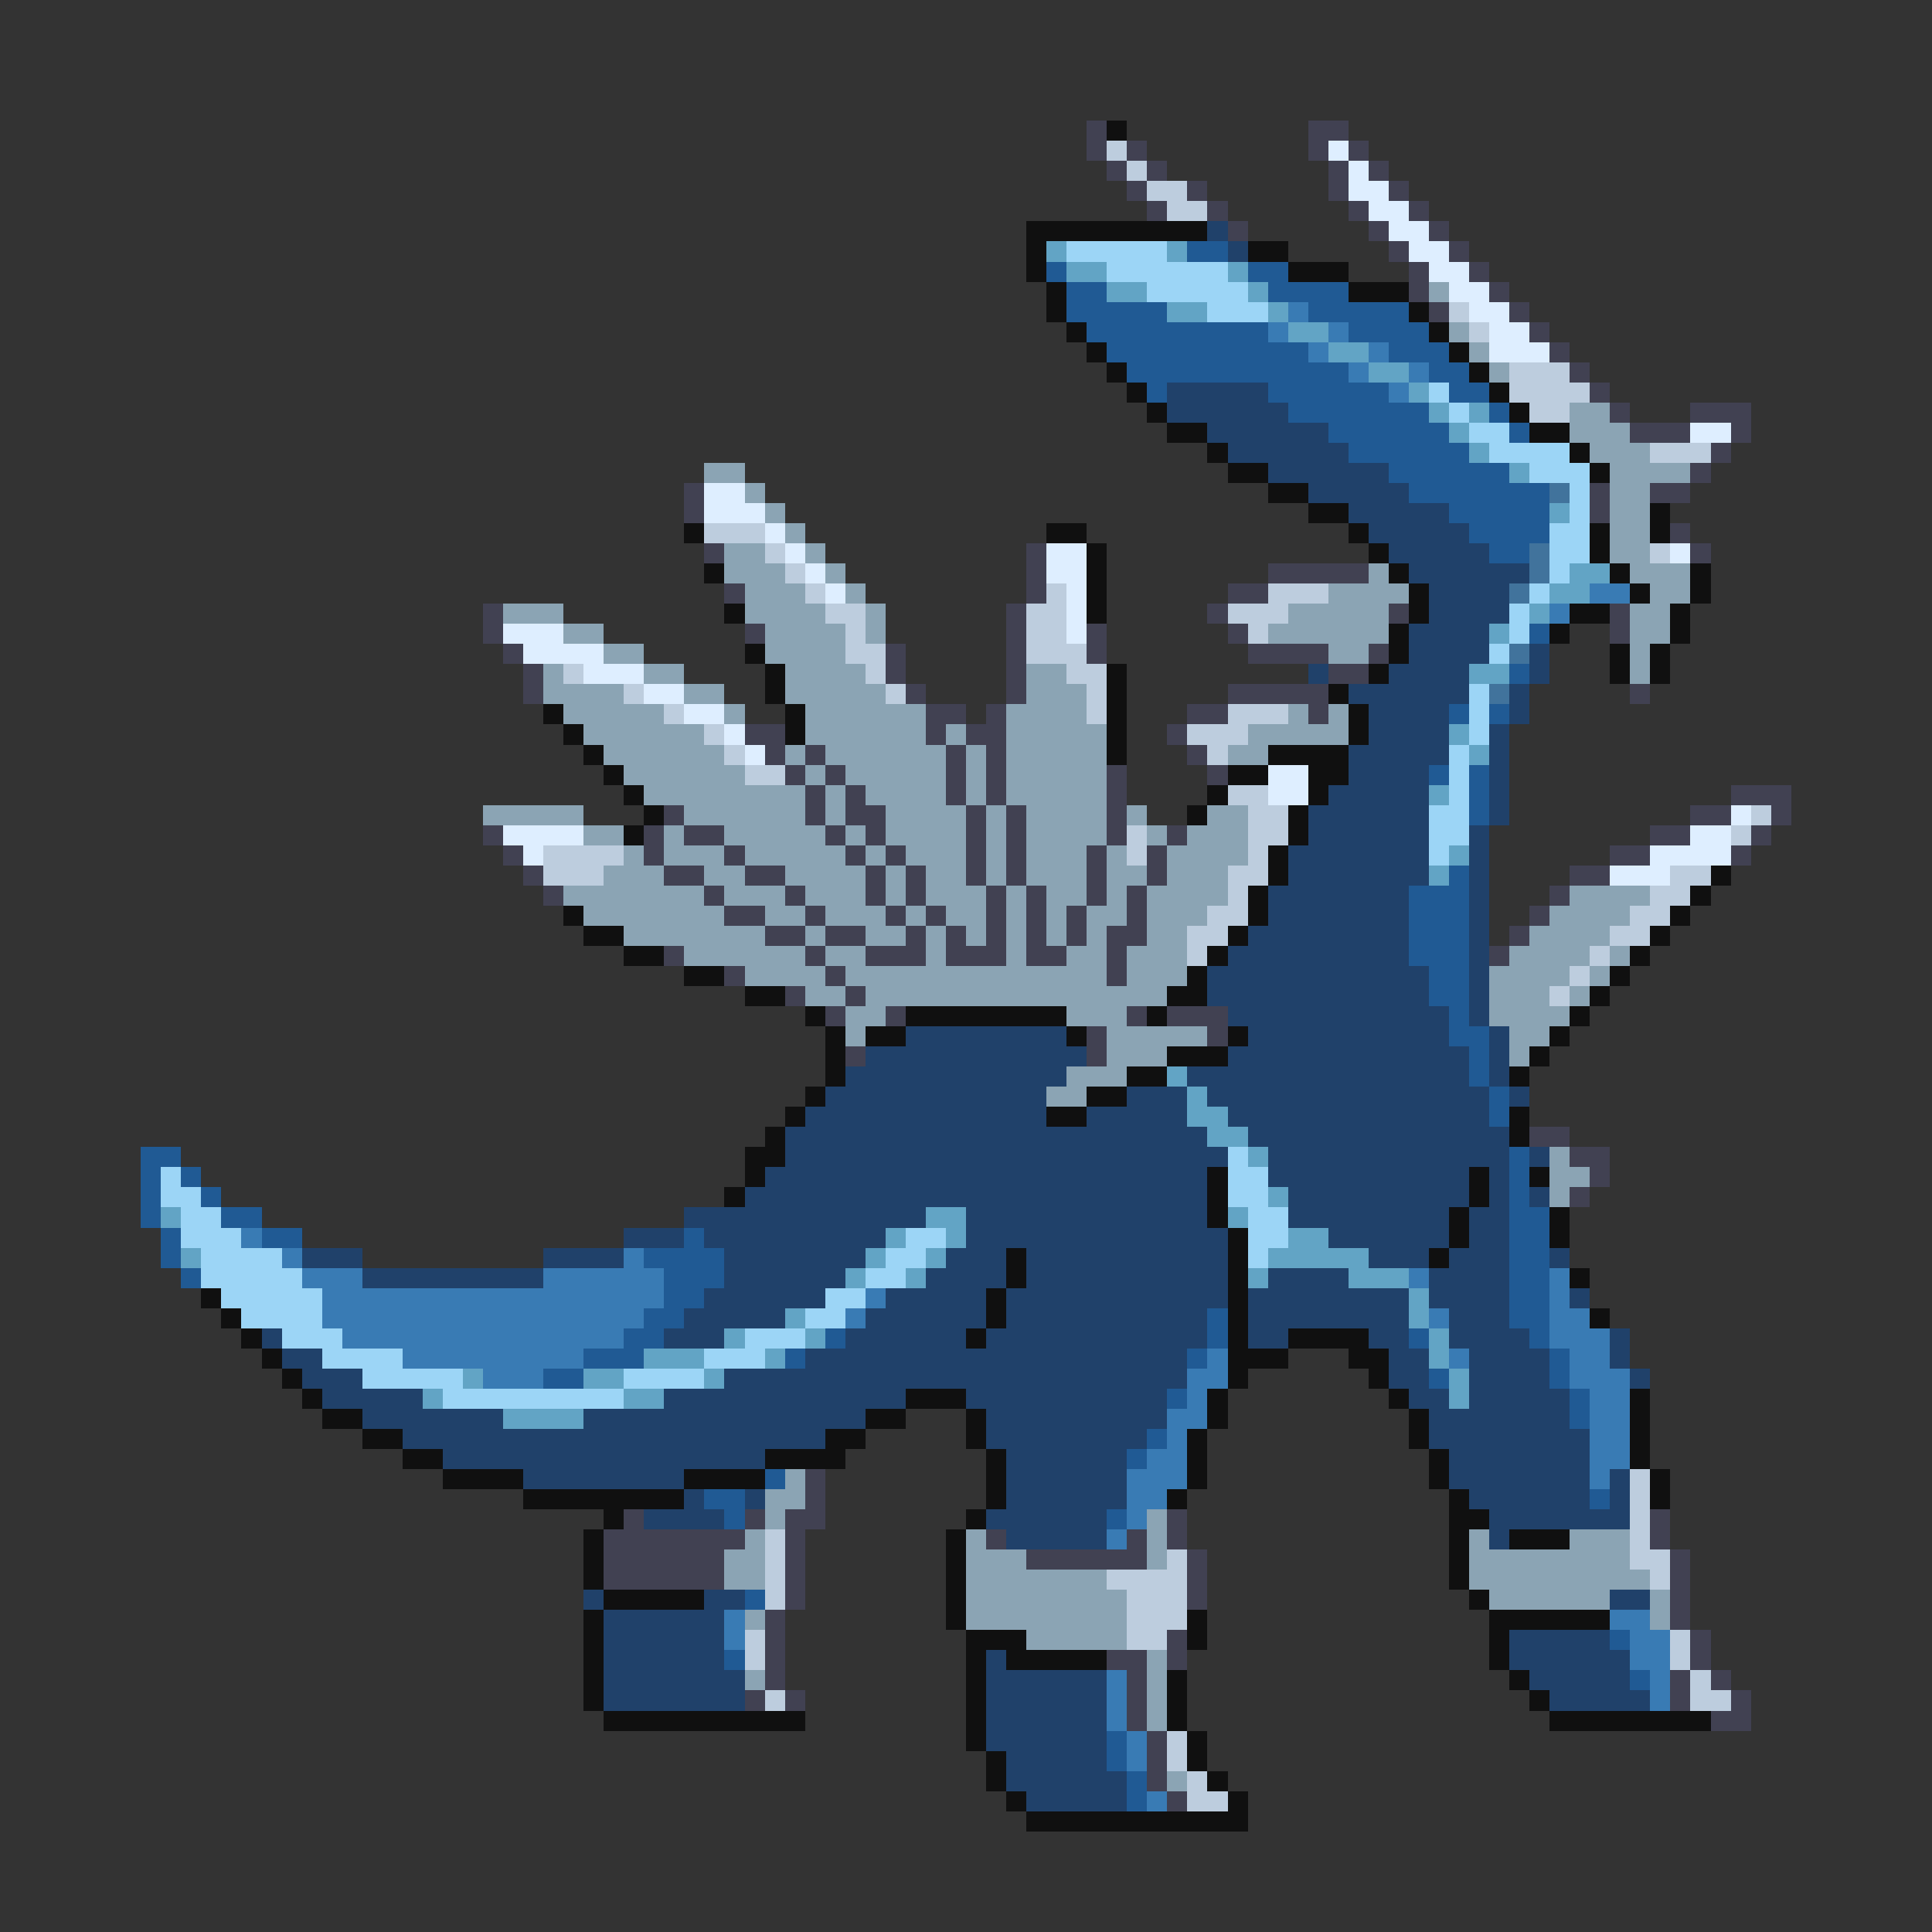 <svg xmlns="http://www.w3.org/2000/svg" viewBox="0 -0.5 96 96" shape-rendering="crispEdges">
<rect x="0" y="-0.5" width="96" height="96" fill="#333333" stroke="none"/>
<path stroke="#414152" d="M54 6h1M65 6h2M54 7h1M56 7h1M65 7h1M67 7h1M55 8h1M57 8h1M66 8h1M68 8h1M56 9h1M59 9h1M66 9h1M69 9h1M57 10h1M60 10h1M67 10h1M70 10h1M61 11h1M68 11h1M71 11h1M69 12h1M72 12h1M70 13h1M73 13h1M70 14h1M74 14h1M71 15h1M75 15h1M76 16h1M77 17h1M78 18h1M79 19h1M80 20h1M84 20h3M81 21h3M86 21h1M85 22h1M84 23h1M34 24h1M79 24h1M82 24h2M34 25h1M79 25h1M83 26h1M35 27h1M51 27h1M84 27h1M51 28h1M63 28h5M36 29h1M51 29h1M61 29h2M24 30h1M50 30h1M60 30h1M69 30h1M80 30h1M24 31h1M37 31h1M50 31h1M54 31h1M61 31h1M80 31h1M25 32h1M44 32h1M50 32h1M54 32h1M62 32h4M68 32h1M26 33h1M44 33h1M50 33h1M66 33h2M26 34h1M45 34h1M50 34h1M61 34h5M81 34h1M46 35h2M49 35h1M59 35h2M65 35h1M37 36h2M46 36h1M48 36h2M58 36h1M38 37h1M40 37h1M47 37h1M49 37h1M59 37h1M39 38h1M41 38h1M47 38h1M49 38h1M55 38h1M60 38h1M40 39h1M42 39h1M47 39h1M49 39h1M55 39h1M86 39h3M33 40h1M40 40h1M42 40h2M48 40h1M50 40h1M55 40h1M84 40h2M88 40h1M24 41h1M32 41h1M34 41h2M41 41h1M43 41h1M48 41h1M50 41h1M55 41h1M58 41h1M82 41h2M87 41h1M25 42h1M32 42h1M36 42h1M42 42h1M44 42h1M48 42h1M50 42h1M54 42h1M57 42h1M80 42h2M86 42h1M26 43h1M33 43h2M37 43h2M43 43h1M45 43h1M48 43h1M50 43h1M54 43h1M57 43h1M78 43h2M27 44h1M35 44h1M39 44h1M43 44h1M45 44h1M49 44h1M51 44h1M54 44h1M56 44h1M77 44h1M36 45h2M40 45h1M44 45h1M46 45h1M49 45h1M51 45h1M53 45h1M56 45h1M76 45h1M38 46h2M41 46h2M45 46h1M47 46h1M49 46h1M51 46h1M53 46h1M55 46h2M75 46h1M33 47h1M40 47h1M43 47h3M47 47h3M51 47h2M55 47h1M74 47h1M36 48h1M41 48h1M55 48h1M39 49h1M42 49h1M41 50h1M44 50h1M56 50h1M58 50h3M54 51h1M60 51h1M42 52h1M54 52h1M76 56h2M78 57h2M79 58h1M78 59h1M40 73h1M40 74h1M31 75h1M37 75h1M39 75h2M58 75h1M82 75h1M30 76h7M39 76h1M49 76h1M56 76h1M58 76h1M82 76h1M30 77h6M39 77h1M51 77h6M59 77h1M83 77h1M30 78h6M39 78h1M59 78h1M83 78h1M39 79h1M59 79h1M83 79h1M38 80h1M83 80h1M38 81h1M58 81h1M84 81h1M38 82h1M55 82h2M58 82h1M84 82h1M38 83h1M56 83h1M83 83h1M85 83h1M37 84h1M39 84h1M56 84h1M83 84h1M86 84h1M56 85h1M85 85h2M57 86h1M57 87h1M57 88h1M58 89h1" />
<path stroke="#101010" d="M55 6h1M51 11h9M51 12h1M62 12h2M51 13h1M64 13h3M52 14h1M67 14h3M52 15h1M70 15h1M53 16h1M71 16h1M54 17h1M72 17h1M55 18h1M73 18h1M56 19h1M74 19h1M57 20h1M75 20h1M58 21h2M76 21h2M60 22h1M78 22h1M61 23h2M79 23h1M63 24h2M65 25h2M82 25h1M34 26h1M52 26h2M67 26h1M79 26h1M82 26h1M54 27h1M68 27h1M79 27h1M35 28h1M54 28h1M69 28h1M80 28h1M84 28h1M54 29h1M70 29h1M81 29h1M84 29h1M36 30h1M54 30h1M70 30h1M78 30h2M83 30h1M69 31h1M77 31h1M83 31h1M37 32h1M69 32h1M80 32h1M82 32h1M38 33h1M55 33h1M68 33h1M80 33h1M82 33h1M38 34h1M55 34h1M66 34h1M27 35h1M39 35h1M55 35h1M67 35h1M28 36h1M39 36h1M55 36h1M67 36h1M29 37h1M55 37h1M63 37h4M30 38h1M61 38h2M65 38h2M31 39h1M60 39h1M65 39h1M32 40h1M59 40h1M64 40h1M31 41h1M64 41h1M63 42h1M63 43h1M85 43h1M62 44h1M84 44h1M28 45h1M62 45h1M83 45h1M29 46h2M61 46h1M82 46h1M31 47h2M60 47h1M81 47h1M34 48h2M59 48h1M80 48h1M37 49h2M58 49h2M79 49h1M40 50h1M45 50h8M57 50h1M78 50h1M41 51h1M43 51h2M53 51h1M61 51h1M77 51h1M41 52h1M58 52h3M76 52h1M41 53h1M56 53h2M75 53h1M40 54h1M54 54h2M39 55h1M52 55h2M75 55h1M38 56h1M75 56h1M37 57h2M37 58h1M60 58h1M73 58h1M76 58h1M36 59h1M60 59h1M73 59h1M60 60h1M72 60h1M77 60h1M61 61h1M72 61h1M77 61h1M50 62h1M61 62h1M71 62h1M50 63h1M61 63h1M78 63h1M10 64h1M49 64h1M61 64h1M11 65h1M49 65h1M61 65h1M79 65h1M12 66h1M48 66h1M61 66h1M64 66h4M13 67h1M61 67h3M67 67h2M14 68h1M61 68h1M68 68h1M15 69h1M45 69h3M60 69h1M69 69h1M81 69h1M16 70h2M43 70h2M48 70h1M60 70h1M70 70h1M81 70h1M18 71h2M41 71h2M48 71h1M59 71h1M70 71h1M81 71h1M20 72h2M38 72h4M49 72h1M59 72h1M71 72h1M81 72h1M22 73h4M34 73h4M49 73h1M59 73h1M71 73h1M82 73h1M26 74h8M49 74h1M58 74h1M72 74h1M82 74h1M30 75h1M48 75h1M72 75h2M29 76h1M47 76h1M72 76h1M75 76h3M29 77h1M47 77h1M72 77h1M29 78h1M47 78h1M72 78h1M30 79h5M47 79h1M73 79h1M29 80h1M47 80h1M59 80h1M74 80h6M29 81h1M48 81h3M59 81h1M74 81h1M29 82h1M48 82h1M50 82h5M74 82h1M29 83h1M48 83h1M58 83h1M75 83h1M29 84h1M48 84h1M58 84h1M76 84h1M30 85h10M48 85h1M58 85h1M77 85h8M48 86h1M59 86h1M49 87h1M59 87h1M49 88h1M60 88h1M50 89h1M61 89h1M51 90h11" />
<path stroke="#bdcdde" d="M55 7h1M56 8h1M57 9h2M58 10h2M72 15h1M73 16h1M75 18h3M75 19h4M76 20h2M82 22h3M35 26h3M38 27h1M82 27h1M39 28h1M40 29h1M52 29h1M63 29h3M41 30h2M51 30h2M61 30h3M42 31h1M51 31h2M62 31h1M42 32h2M51 32h3M28 33h1M43 33h1M53 33h2M31 34h1M44 34h1M54 34h1M33 35h1M54 35h1M61 35h3M35 36h1M59 36h3M36 37h1M60 37h1M37 38h2M61 39h2M62 40h2M87 40h1M56 41h1M62 41h2M86 41h1M27 42h4M56 42h1M62 42h1M27 43h3M61 43h2M83 43h2M61 44h1M82 44h2M60 45h2M81 45h2M59 46h2M80 46h2M59 47h1M79 47h1M78 48h1M77 49h1M81 73h1M81 74h1M81 75h1M38 76h1M81 76h1M38 77h1M58 77h1M81 77h2M38 78h1M55 78h4M82 78h1M38 79h1M56 79h3M56 80h3M37 81h1M56 81h2M83 81h1M37 82h1M83 82h1M84 83h1M38 84h1M84 84h2M58 86h1M58 87h1M59 88h1M59 89h2" />
<path stroke="#deeeff" d="M66 7h1M67 8h1M67 9h2M68 10h2M69 11h2M70 12h2M71 13h2M72 14h2M73 15h2M74 16h2M74 17h3M84 21h2M35 24h2M35 25h3M38 26h1M39 27h1M52 27h2M83 27h1M40 28h1M52 28h2M41 29h1M53 29h1M53 30h1M25 31h3M53 31h1M26 32h4M29 33h3M32 34h2M34 35h2M36 36h1M37 37h1M63 38h2M63 39h2M86 40h1M25 41h4M84 41h2M26 42h1M82 42h4M80 43h3" />
<path stroke="#20416a" d="M60 11h1M61 12h1M58 19h5M58 20h6M60 21h6M61 22h6M63 23h6M65 24h5M67 25h5M68 26h5M69 27h5M70 28h6M71 29h4M71 30h4M70 31h4M70 32h4M76 32h1M65 33h1M69 33h4M76 33h1M67 34h6M75 34h1M68 35h4M75 35h1M68 36h4M74 36h1M67 37h5M74 37h1M67 38h4M74 38h1M66 39h5M74 39h1M65 40h6M74 40h1M65 41h6M73 41h1M64 42h7M73 42h1M64 43h7M73 43h1M63 44h7M73 44h1M63 45h7M73 45h1M62 46h8M73 46h1M61 47h9M73 47h1M60 48h11M73 48h1M60 49h11M73 49h1M61 50h11M73 50h1M45 51h8M62 51h10M74 51h1M43 52h11M61 52h12M74 52h1M42 53h11M59 53h14M74 53h1M41 54h11M56 54h3M60 54h14M75 54h1M40 55h12M54 55h5M61 55h13M39 56h21M62 56h13M39 57h22M63 57h12M76 57h1M38 58h22M63 58h10M74 58h1M37 59h23M64 59h9M74 59h1M76 59h1M34 60h12M48 60h12M64 60h8M73 60h2M31 61h3M35 61h9M48 61h13M66 61h6M73 61h2M15 62h3M27 62h4M36 62h7M47 62h3M51 62h10M68 62h3M72 62h3M77 62h1M18 63h9M36 63h6M46 63h4M51 63h10M63 63h4M71 63h4M35 64h6M44 64h5M50 64h11M62 64h8M71 64h4M78 64h1M34 65h5M43 65h6M50 65h10M62 65h8M72 65h3M13 66h1M33 66h3M42 66h6M49 66h11M62 66h2M68 66h2M72 66h4M80 66h1M14 67h2M40 67h19M69 67h2M73 67h4M80 67h1M15 68h3M36 68h23M69 68h2M73 68h4M81 68h1M16 69h5M33 69h12M48 69h10M70 69h2M73 69h5M18 70h7M29 70h14M49 70h9M71 70h7M20 71h21M49 71h8M71 71h8M22 72h16M50 72h6M72 72h7M26 73h8M50 73h6M72 73h7M80 73h1M34 74h1M37 74h1M50 74h6M73 74h6M80 74h1M32 75h4M49 75h6M74 75h7M50 76h5M74 76h1M29 79h1M35 79h2M80 79h2M30 80h6M30 81h6M75 81h5M30 82h6M49 82h1M75 82h6M30 83h7M49 83h6M76 83h5M30 84h7M49 84h6M77 84h5M49 85h6M49 86h6M50 87h5M50 88h6M51 89h5" />
<path stroke="#62a4c5" d="M52 12h1M58 12h1M53 13h2M61 13h1M55 14h2M62 14h1M58 15h2M63 15h1M64 16h2M66 17h2M68 18h2M70 19h1M71 20h1M73 20h1M72 21h1M73 22h1M75 23h1M77 25h1M78 28h2M77 29h2M76 30h1M74 31h1M73 33h2M72 36h1M73 37h1M71 39h1M72 42h1M71 43h1M58 53h1M59 54h1M59 55h2M60 56h2M62 57h1M63 59h1M8 60h1M46 60h2M61 60h1M44 61h1M47 61h1M64 61h2M9 62h1M43 62h1M46 62h1M63 62h5M42 63h1M45 63h1M62 63h1M67 63h3M70 64h1M39 65h1M70 65h1M36 66h1M40 66h1M71 66h1M32 67h3M38 67h1M71 67h1M23 68h1M29 68h2M35 68h1M72 68h1M21 69h1M31 69h2M72 69h1M25 70h4" />
<path stroke="#9cd5f6" d="M53 12h5M55 13h6M57 14h5M60 15h3M71 19h1M72 20h1M73 21h2M74 22h4M76 23h3M78 24h1M78 25h1M77 26h2M77 27h2M77 28h1M76 29h1M75 30h1M75 31h1M74 32h1M73 34h1M73 35h1M73 36h1M72 37h1M72 38h1M72 39h1M71 40h2M71 41h2M71 42h1M61 57h1M8 58h1M61 58h2M8 59h2M61 59h2M9 60h2M62 60h2M9 61h3M45 61h2M62 61h2M10 62h4M44 62h2M62 62h1M10 63h5M43 63h2M11 64h5M41 64h2M12 65h4M40 65h2M14 66h3M37 66h3M16 67h4M35 67h3M18 68h5M31 68h4M22 69h9" />
<path stroke="#205a94" d="M59 12h2M52 13h1M62 13h2M53 14h2M63 14h4M53 15h5M65 15h5M54 16h9M67 16h4M55 17h10M69 17h3M56 18h11M71 18h2M57 19h1M63 19h6M72 19h2M64 20h7M74 20h1M66 21h6M75 21h1M67 22h6M69 23h6M70 24h7M72 25h5M73 26h4M74 27h2M76 31h1M75 33h1M72 35h1M74 35h1M71 38h1M73 38h1M73 39h1M73 40h1M72 43h1M70 44h3M70 45h3M70 46h3M70 47h3M71 48h2M71 49h2M72 50h1M72 51h2M73 52h1M73 53h1M74 54h1M74 55h1M7 57h2M75 57h1M7 58h1M9 58h1M75 58h1M7 59h1M10 59h1M75 59h1M7 60h1M11 60h2M75 60h2M8 61h1M13 61h2M34 61h1M75 61h2M8 62h1M32 62h4M75 62h2M9 63h1M33 63h3M75 63h2M33 64h2M75 64h2M32 65h2M60 65h1M75 65h2M31 66h2M41 66h1M60 66h1M70 66h1M76 66h1M29 67h3M39 67h1M59 67h1M77 67h1M27 68h2M71 68h1M77 68h1M58 69h1M78 69h1M78 70h1M57 71h1M56 72h1M38 73h1M35 74h2M79 74h1M36 75h1M55 75h1M37 79h1M80 81h1M36 82h1M81 83h1M55 86h1M55 87h1M56 88h1M56 89h1" />
<path stroke="#8ba4b4" d="M71 14h1M72 16h1M73 17h1M74 18h1M78 20h2M78 21h3M79 22h3M35 23h2M80 23h4M37 24h1M80 24h2M38 25h1M80 25h2M39 26h1M80 26h2M36 27h2M40 27h1M80 27h2M36 28h3M41 28h1M68 28h1M81 28h3M37 29h3M42 29h1M66 29h4M82 29h2M25 30h3M37 30h4M43 30h1M64 30h5M81 30h2M28 31h2M38 31h4M43 31h1M63 31h6M81 31h2M30 32h2M38 32h4M66 32h2M81 32h1M27 33h1M32 33h2M39 33h4M51 33h2M81 33h1M27 34h4M34 34h2M39 34h5M51 34h3M28 35h5M36 35h1M40 35h6M50 35h4M64 35h1M66 35h1M29 36h6M40 36h6M47 36h1M50 36h5M62 36h5M30 37h6M39 37h1M41 37h6M48 37h1M50 37h5M61 37h2M31 38h6M40 38h1M42 38h5M48 38h1M50 38h5M32 39h8M41 39h1M43 39h4M48 39h1M50 39h5M24 40h5M34 40h6M41 40h1M44 40h4M49 40h1M51 40h4M56 40h1M60 40h2M29 41h2M33 41h1M36 41h5M42 41h1M44 41h4M49 41h1M51 41h4M57 41h1M59 41h3M31 42h1M33 42h3M37 42h5M43 42h1M45 42h3M49 42h1M51 42h3M55 42h1M58 42h4M30 43h3M35 43h2M39 43h4M44 43h1M46 43h2M49 43h1M51 43h3M55 43h2M58 43h3M28 44h7M36 44h3M40 44h3M44 44h1M46 44h3M50 44h1M52 44h2M55 44h1M57 44h4M78 44h4M29 45h7M38 45h2M41 45h3M45 45h1M47 45h2M50 45h1M52 45h1M54 45h2M57 45h3M77 45h4M31 46h7M40 46h1M43 46h2M46 46h1M48 46h1M50 46h1M52 46h1M54 46h1M57 46h2M76 46h4M34 47h6M41 47h2M46 47h1M50 47h1M53 47h2M56 47h3M75 47h4M80 47h1M37 48h4M42 48h13M56 48h3M74 48h4M79 48h1M40 49h2M43 49h15M74 49h3M78 49h1M42 50h2M53 50h3M74 50h4M42 51h1M55 51h5M75 51h2M55 52h3M75 52h1M53 53h3M52 54h2M77 57h1M77 58h2M77 59h1M39 73h1M38 74h2M38 75h1M57 75h1M37 76h1M48 76h1M57 76h1M73 76h1M78 76h3M36 77h2M48 77h3M57 77h1M73 77h8M36 78h2M48 78h7M73 78h9M48 79h8M74 79h6M82 79h1M37 80h1M48 80h8M82 80h1M51 81h5M57 82h1M37 83h1M57 83h1M57 84h1M57 85h1M58 88h1" />
<path stroke="#397bb4" d="M64 15h1M63 16h1M66 16h1M65 17h1M68 17h1M67 18h1M70 18h1M69 19h1M79 29h2M77 30h1M12 61h1M14 62h1M31 62h1M15 63h3M27 63h6M70 63h1M77 63h1M16 64h17M43 64h1M77 64h1M16 65h16M42 65h1M71 65h1M77 65h2M17 66h14M77 66h3M20 67h9M60 67h1M72 67h1M78 67h2M24 68h3M59 68h2M78 68h3M59 69h1M79 69h2M58 70h2M79 70h2M58 71h1M79 71h2M57 72h2M79 72h2M56 73h3M79 73h1M56 74h2M56 75h1M55 76h1M36 80h1M80 80h2M36 81h1M81 81h2M81 82h2M55 83h1M82 83h1M55 84h1M82 84h1M55 85h1M56 86h1M56 87h1M57 89h1" />
<path stroke="#41739c" d="M77 24h1M76 27h1M76 28h1M75 29h1M75 32h1M74 34h1" />
</svg>
